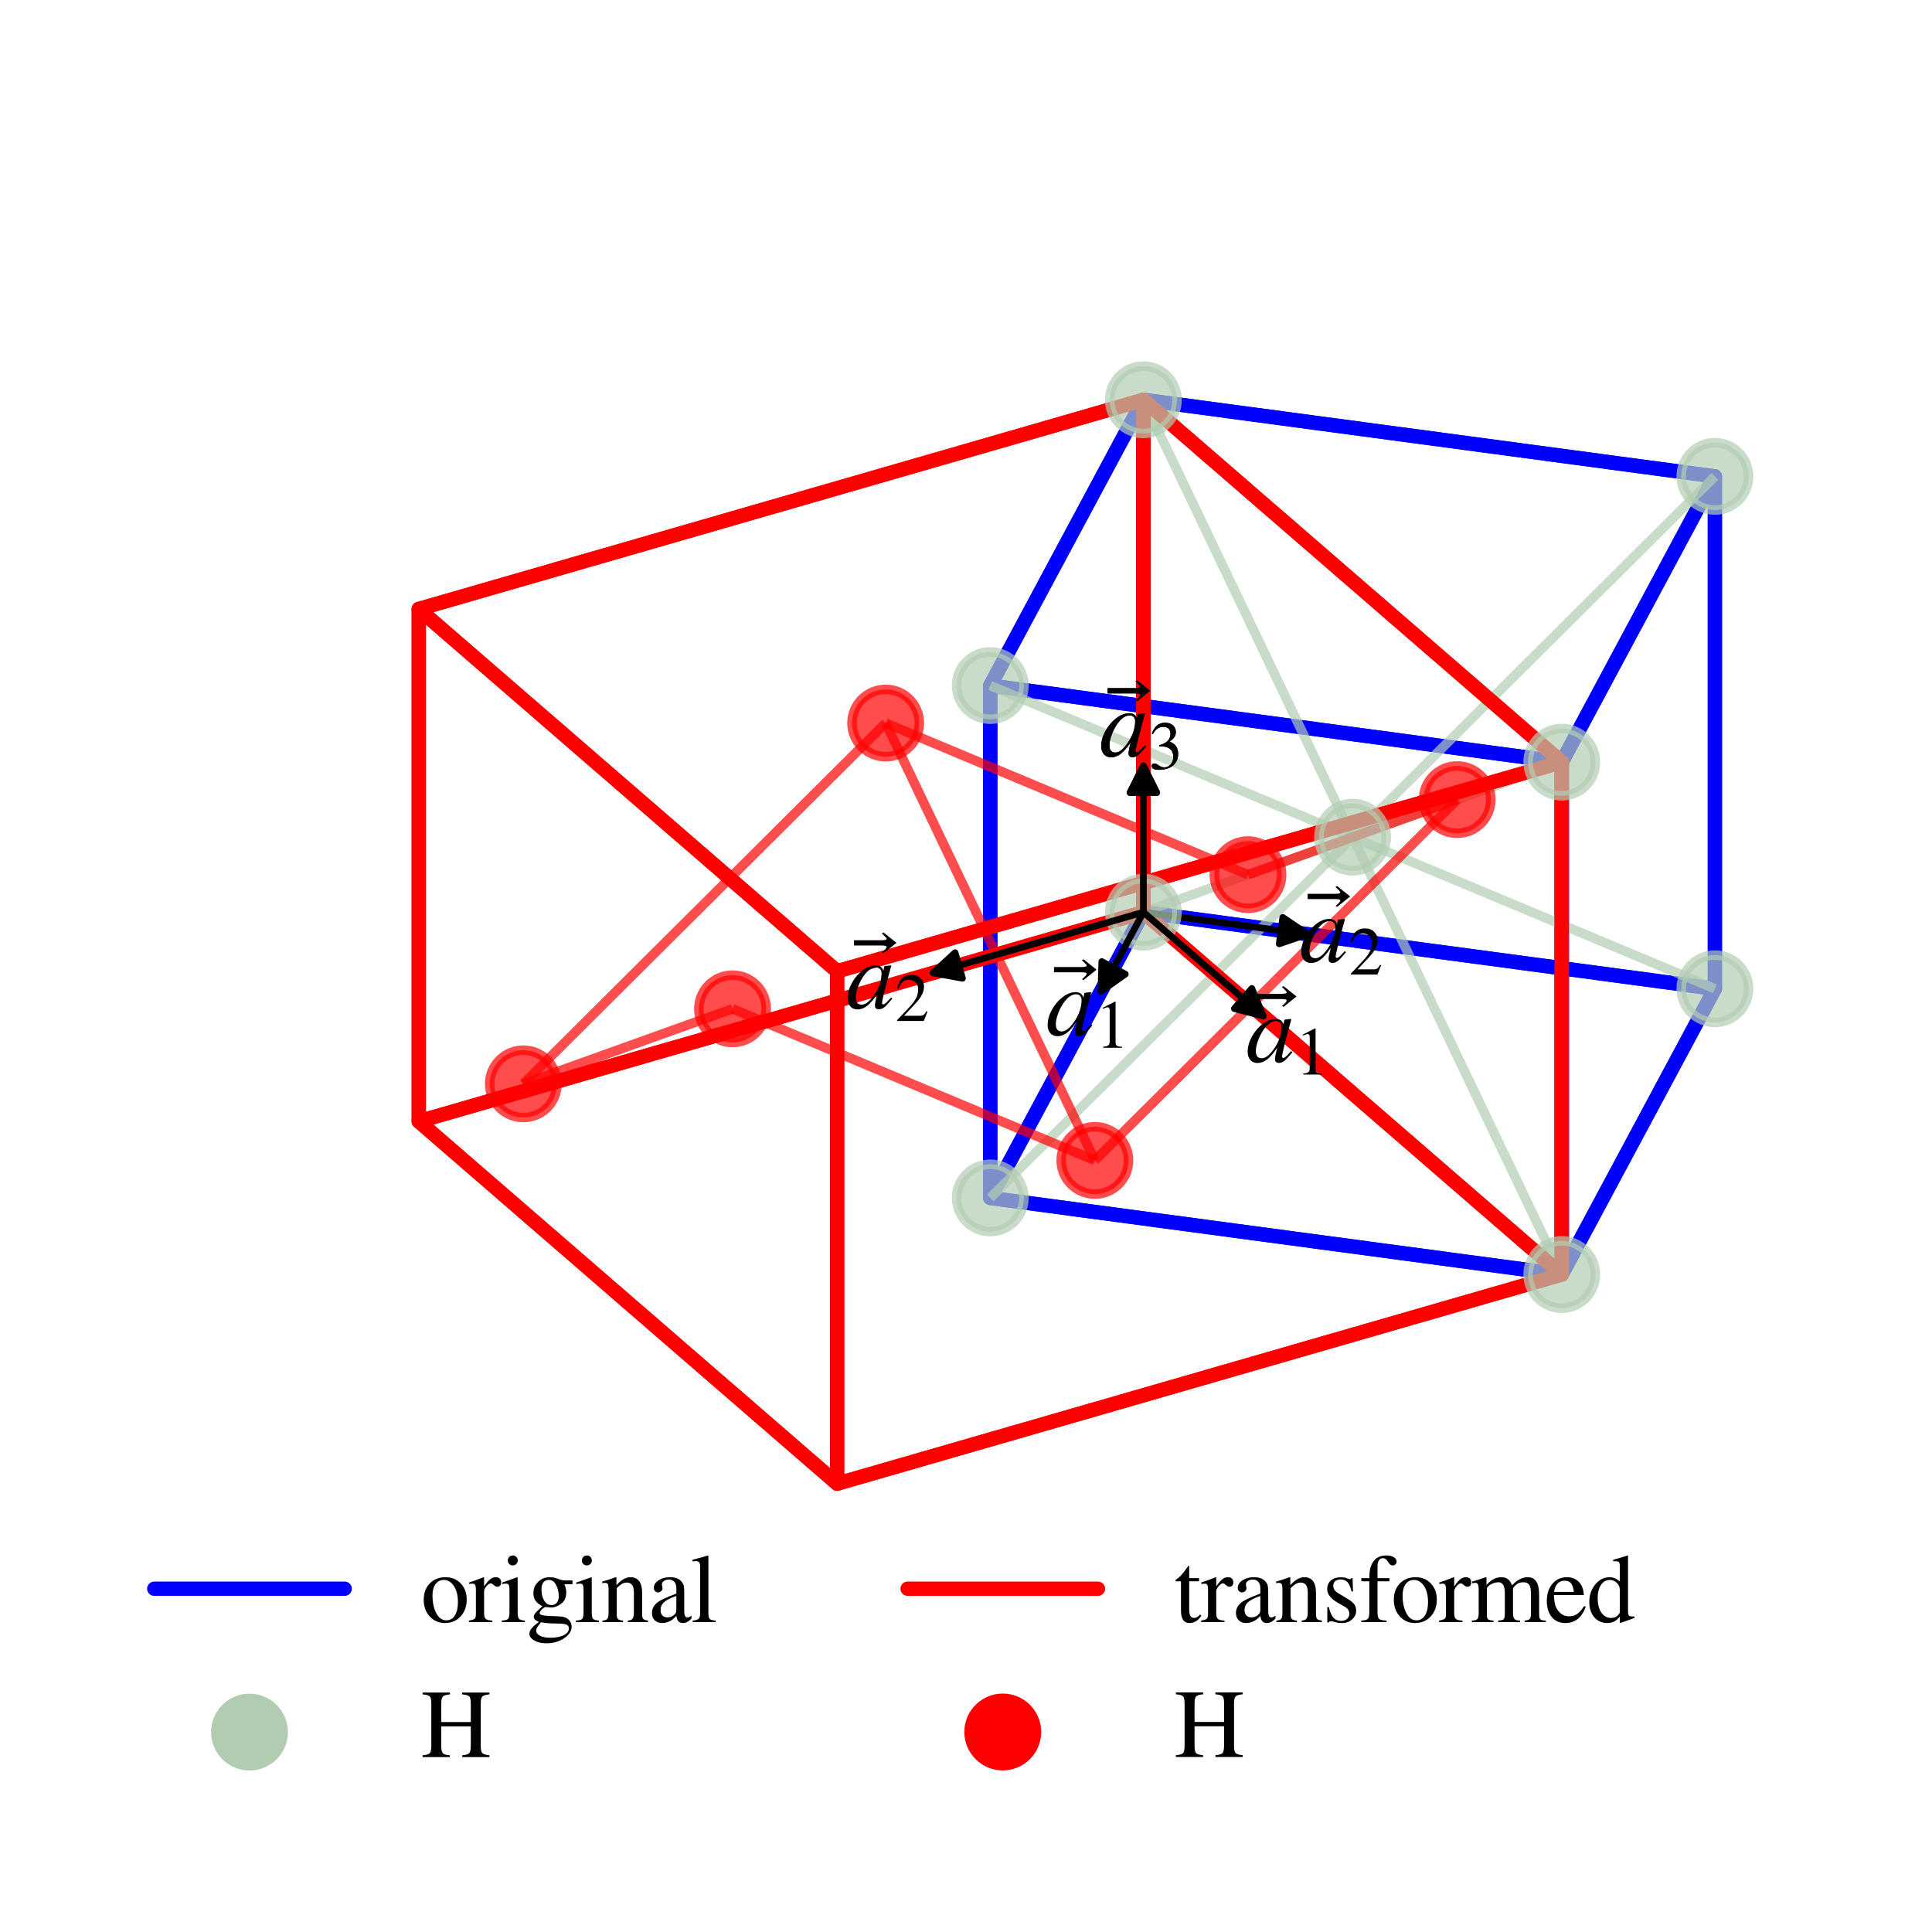 <?xml version="1.0" encoding="utf-8" standalone="no"?>
<!DOCTYPE svg PUBLIC "-//W3C//DTD SVG 1.1//EN"
  "http://www.w3.org/Graphics/SVG/1.1/DTD/svg11.dtd">
<svg xmlns:xlink="http://www.w3.org/1999/xlink" width="202.896pt" height="202.896pt" viewBox="0 0 202.896 202.896" xmlns="http://www.w3.org/2000/svg" version="1.1">
 <defs>
  <style type="text/css">*{stroke-linejoin: round; stroke-linecap: butt}</style>
 </defs>
 <g id="figure_1">
  <g id="patch_1">
   <path d="M 0 202.896 
L 202.896 202.896 
L 202.896 -0 
L 0 -0 
z
" style="fill: #ffffff"/>
  </g>
  <g id="patch_2">
   <path d="M 7.2 195.696 
L 195.696 195.696 
L 195.696 7.2 
L 7.2 7.2 
z
" style="fill: #ffffff"/>
  </g>
  <g id="axes_1">
   <g id="line2d_1">
    <path d="M 120.077 95.797 
L 103.995 125.806 
L 103.995 71.996 
L 120.077 41.987 
L 120.077 95.797 
" clip-path="url(#pa4ee722f42)" style="fill: none; stroke: #0000ff; stroke-width: 1.5; stroke-linecap: round"/>
   </g>
   <g id="line2d_2">
    <path d="M 120.077 95.797 
L 180.094 103.838 
L 164.013 133.847 
L 103.995 125.806 
L 120.077 95.797 
" clip-path="url(#pa4ee722f42)" style="fill: none; stroke: #0000ff; stroke-width: 1.5; stroke-linecap: round"/>
   </g>
   <g id="line2d_3">
    <path d="M 120.077 95.797 
L 120.077 41.987 
L 180.094 50.028 
L 180.094 103.838 
L 120.077 95.797 
" clip-path="url(#pa4ee722f42)" style="fill: none; stroke: #0000ff; stroke-width: 1.5; stroke-linecap: round"/>
   </g>
   <g id="line2d_4">
    <path d="M 180.094 103.838 
L 180.094 50.028 
L 164.013 80.037 
L 164.013 133.847 
L 180.094 103.838 
" clip-path="url(#pa4ee722f42)" style="fill: none; stroke: #0000ff; stroke-width: 1.5; stroke-linecap: round"/>
   </g>
   <g id="line2d_5">
    <path d="M 103.995 125.806 
L 164.013 133.847 
L 164.013 80.037 
L 103.995 71.996 
L 103.995 125.806 
" clip-path="url(#pa4ee722f42)" style="fill: none; stroke: #0000ff; stroke-width: 1.5; stroke-linecap: round"/>
   </g>
   <g id="line2d_6">
    <path d="M 120.077 41.987 
L 103.995 71.996 
L 164.013 80.037 
L 180.094 50.028 
L 120.077 41.987 
" clip-path="url(#pa4ee722f42)" style="fill: none; stroke: #0000ff; stroke-width: 1.5; stroke-linecap: round"/>
   </g>
   <g id="line2d_7">
    <path d="M 142.045 87.917 
L 131.061 91.857 
" clip-path="url(#pa4ee722f42)" style="fill: none; stroke: #b2ccb2; stroke-opacity: 0.7"/>
   </g>
   <g id="line2d_8">
    <path d="M 131.061 91.857 
L 120.077 95.797 
" clip-path="url(#pa4ee722f42)" style="fill: none; stroke: #b2ccb2; stroke-opacity: 0.7"/>
   </g>
   <g id="line2d_9">
    <path d="M 142.045 87.917 
L 123.02 79.956 
" clip-path="url(#pa4ee722f42)" style="fill: none; stroke: #b2ccb2; stroke-opacity: 0.7"/>
   </g>
   <g id="line2d_10">
    <path d="M 123.02 79.956 
L 103.995 71.996 
" clip-path="url(#pa4ee722f42)" style="fill: none; stroke: #b2ccb2; stroke-opacity: 0.7"/>
   </g>
   <g id="line2d_11">
    <path d="M 142.045 87.917 
L 131.061 64.952 
" clip-path="url(#pa4ee722f42)" style="fill: none; stroke: #b2ccb2; stroke-opacity: 0.7"/>
   </g>
   <g id="line2d_12">
    <path d="M 131.061 64.952 
L 120.077 41.987 
" clip-path="url(#pa4ee722f42)" style="fill: none; stroke: #b2ccb2; stroke-opacity: 0.7"/>
   </g>
   <g id="line2d_13">
    <path d="M 142.045 87.917 
L 161.069 95.877 
" clip-path="url(#pa4ee722f42)" style="fill: none; stroke: #b2ccb2; stroke-opacity: 0.7"/>
   </g>
   <g id="line2d_14">
    <path d="M 161.069 95.877 
L 180.094 103.838 
" clip-path="url(#pa4ee722f42)" style="fill: none; stroke: #b2ccb2; stroke-opacity: 0.7"/>
   </g>
   <g id="line2d_15">
    <path d="M 142.045 87.917 
L 161.069 68.972 
" clip-path="url(#pa4ee722f42)" style="fill: none; stroke: #b2ccb2; stroke-opacity: 0.7"/>
   </g>
   <g id="line2d_16">
    <path d="M 161.069 68.972 
L 180.094 50.028 
" clip-path="url(#pa4ee722f42)" style="fill: none; stroke: #b2ccb2; stroke-opacity: 0.7"/>
   </g>
   <g id="line2d_17">
    <path d="M 142.045 87.917 
L 123.02 106.861 
" clip-path="url(#pa4ee722f42)" style="fill: none; stroke: #b2ccb2; stroke-opacity: 0.7"/>
   </g>
   <g id="line2d_18">
    <path d="M 123.02 106.861 
L 103.995 125.806 
" clip-path="url(#pa4ee722f42)" style="fill: none; stroke: #b2ccb2; stroke-opacity: 0.7"/>
   </g>
   <g id="line2d_19">
    <path d="M 142.045 87.917 
L 153.029 110.882 
" clip-path="url(#pa4ee722f42)" style="fill: none; stroke: #b2ccb2; stroke-opacity: 0.7"/>
   </g>
   <g id="line2d_20">
    <path d="M 153.029 110.882 
L 164.013 133.847 
" clip-path="url(#pa4ee722f42)" style="fill: none; stroke: #b2ccb2; stroke-opacity: 0.7"/>
   </g>
   <g id="line2d_21">
    <path d="M 142.045 87.917 
L 153.029 83.977 
" clip-path="url(#pa4ee722f42)" style="fill: none; stroke: #b2ccb2; stroke-opacity: 0.7"/>
   </g>
   <g id="line2d_22">
    <path d="M 153.029 83.977 
L 164.013 80.037 
" clip-path="url(#pa4ee722f42)" style="fill: none; stroke: #b2ccb2; stroke-opacity: 0.7"/>
   </g>
   <g id="line2d_23">
    <path d="M 120.077 95.797 
L 164.013 133.847 
L 164.013 80.037 
L 120.077 41.987 
L 120.077 95.797 
" clip-path="url(#pa4ee722f42)" style="fill: none; stroke: #ff0000; stroke-width: 1.5; stroke-linecap: round"/>
   </g>
   <g id="line2d_24">
    <path d="M 120.077 95.797 
L 43.978 117.765 
L 87.914 155.814 
L 164.013 133.847 
L 120.077 95.797 
" clip-path="url(#pa4ee722f42)" style="fill: none; stroke: #ff0000; stroke-width: 1.5; stroke-linecap: round"/>
   </g>
   <g id="line2d_25">
    <path d="M 120.077 95.797 
L 120.077 41.987 
L 43.978 63.955 
L 43.978 117.765 
L 120.077 95.797 
" clip-path="url(#pa4ee722f42)" style="fill: none; stroke: #ff0000; stroke-width: 1.5; stroke-linecap: round"/>
   </g>
   <g id="line2d_26">
    <path d="M 43.978 117.765 
L 43.978 63.955 
L 87.914 102.004 
L 87.914 155.814 
L 43.978 117.765 
" clip-path="url(#pa4ee722f42)" style="fill: none; stroke: #ff0000; stroke-width: 1.5; stroke-linecap: round"/>
   </g>
   <g id="line2d_27">
    <path d="M 164.013 133.847 
L 87.914 155.814 
L 87.914 102.004 
L 164.013 80.037 
L 164.013 133.847 
" clip-path="url(#pa4ee722f42)" style="fill: none; stroke: #ff0000; stroke-width: 1.5; stroke-linecap: round"/>
   </g>
   <g id="line2d_28">
    <path d="M 120.077 41.987 
L 164.013 80.037 
L 87.914 102.004 
L 43.978 63.955 
L 120.077 41.987 
" clip-path="url(#pa4ee722f42)" style="fill: none; stroke: #ff0000; stroke-width: 1.5; stroke-linecap: round"/>
   </g>
   <g id="line2d_29">
    <path d="M 153.029 83.977 
L 142.045 87.917 
" clip-path="url(#pa4ee722f42)" style="fill: none; stroke: #ff0000; stroke-opacity: 0.7"/>
   </g>
   <g id="line2d_30">
    <path d="M 142.045 87.917 
L 131.061 91.857 
" clip-path="url(#pa4ee722f42)" style="fill: none; stroke: #ff0000; stroke-opacity: 0.7"/>
   </g>
   <g id="line2d_31">
    <path d="M 114.979 121.866 
L 95.954 113.905 
" clip-path="url(#pa4ee722f42)" style="fill: none; stroke: #ff0000; stroke-opacity: 0.7"/>
   </g>
   <g id="line2d_32">
    <path d="M 95.954 113.905 
L 76.93 105.945 
" clip-path="url(#pa4ee722f42)" style="fill: none; stroke: #ff0000; stroke-opacity: 0.7"/>
   </g>
   <g id="line2d_33">
    <path d="M 93.011 75.936 
L 103.995 98.901 
" clip-path="url(#pa4ee722f42)" style="fill: none; stroke: #ff0000; stroke-opacity: 0.7"/>
   </g>
   <g id="line2d_34">
    <path d="M 103.995 98.901 
L 114.979 121.866 
" clip-path="url(#pa4ee722f42)" style="fill: none; stroke: #ff0000; stroke-opacity: 0.7"/>
   </g>
   <g id="line2d_35">
    <path d="M 93.011 75.936 
L 112.036 83.896 
" clip-path="url(#pa4ee722f42)" style="fill: none; stroke: #ff0000; stroke-opacity: 0.7"/>
   </g>
   <g id="line2d_36">
    <path d="M 112.036 83.896 
L 131.061 91.857 
" clip-path="url(#pa4ee722f42)" style="fill: none; stroke: #ff0000; stroke-opacity: 0.7"/>
   </g>
   <g id="line2d_37">
    <path d="M 76.93 105.945 
L 65.946 109.885 
" clip-path="url(#pa4ee722f42)" style="fill: none; stroke: #ff0000; stroke-opacity: 0.7"/>
   </g>
   <g id="line2d_38">
    <path d="M 65.946 109.885 
L 54.962 113.825 
" clip-path="url(#pa4ee722f42)" style="fill: none; stroke: #ff0000; stroke-opacity: 0.7"/>
   </g>
   <g id="line2d_39">
    <path d="M 93.011 75.936 
L 73.987 94.88 
" clip-path="url(#pa4ee722f42)" style="fill: none; stroke: #ff0000; stroke-opacity: 0.7"/>
   </g>
   <g id="line2d_40">
    <path d="M 73.987 94.88 
L 54.962 113.825 
" clip-path="url(#pa4ee722f42)" style="fill: none; stroke: #ff0000; stroke-opacity: 0.7"/>
   </g>
   <g id="line2d_41">
    <path d="M 153.029 83.977 
L 134.004 102.921 
" clip-path="url(#pa4ee722f42)" style="fill: none; stroke: #ff0000; stroke-opacity: 0.7"/>
   </g>
   <g id="line2d_42">
    <path d="M 134.004 102.921 
L 114.979 121.866 
" clip-path="url(#pa4ee722f42)" style="fill: none; stroke: #ff0000; stroke-opacity: 0.7"/>
   </g>
   <g id="patch_3">
    <path d="M 120.077 95.797 
Q 129.079 97.003 137.306 98.105 
" clip-path="url(#pa4ee722f42)" style="fill: none; stroke: #000000; stroke-width: 0.7; stroke-linecap: round"/>
    <path d="M 134.717 96.346 
L 137.306 98.105 
L 134.345 99.121 
z
" clip-path="url(#pa4ee722f42)" style="stroke: #000000; stroke-width: 0.7; stroke-linecap: round"/>
   </g>
   <g id="Path3DCollection_1"/>
   <g id="text_1">
    <!-- $\vec{a}_1$ -->
    <g transform="translate(109.848 108.73) scale(0.1 -0.1)">
     <defs>
      <path id="STIXGeneral-Regular-20d7" d="M -109 4186 
L -954 3507 
L -1069 3558 
Q -755 3821 -755 3917 
Q -755 4013 -1069 4013 
L -2899 4013 
L -2899 4358 
L -1069 4358 
Q -755 4358 -755 4454 
Q -755 4474 -768 4496 
Q -781 4518 -816 4553 
Q -851 4589 -880 4621 
Q -909 4653 -973 4713 
Q -1037 4774 -1075 4813 
L -960 4864 
L -109 4186 
z
" transform="scale(0.016)"/>
      <path id="STIXGeneral-Italic-61" d="M 2963 710 
L 3046 640 
Q 2688 205 2518 70 
Q 2349 -64 2157 -64 
Q 1901 -64 1901 198 
Q 1901 358 2048 934 
Q 1690 397 1389 163 
Q 1088 -70 749 -70 
Q 467 -70 288 125 
Q 109 320 109 672 
Q 109 1158 387 1664 
Q 666 2170 1094 2496 
Q 1523 2822 1939 2822 
Q 2368 2822 2451 2451 
L 2522 2758 
L 2541 2778 
L 2931 2822 
L 2976 2803 
Q 2970 2778 2938 2669 
Q 2368 595 2368 346 
Q 2368 262 2458 262 
Q 2554 262 2790 525 
L 2963 710 
z
M 2336 2310 
Q 2336 2477 2240 2579 
Q 2144 2682 1978 2682 
Q 1542 2682 1139 2093 
Q 928 1779 787 1395 
Q 646 1011 646 717 
Q 646 243 1030 243 
Q 1408 243 1843 870 
Q 2336 1581 2336 2310 
z
" transform="scale(0.016)"/>
      <path id="STIXGeneral-Regular-31" d="M 2522 0 
L 755 0 
L 755 96 
Q 1107 115 1235 227 
Q 1363 339 1363 608 
L 1363 3482 
Q 1363 3795 1171 3795 
Q 1082 3795 883 3718 
L 710 3654 
L 710 3744 
L 1856 4326 
L 1914 4307 
L 1914 486 
Q 1914 275 2042 185 
Q 2170 96 2522 96 
L 2522 0 
z
" transform="scale(0.016)"/>
     </defs>
     <use xlink:href="#STIXGeneral-Regular-20d7" transform="translate(54.822 2)"/>
     <use xlink:href="#STIXGeneral-Italic-61" transform="translate(0 0.203)"/>
     <use xlink:href="#STIXGeneral-Regular-31" transform="translate(51.643 -13.025) scale(0.7)"/>
    </g>
   </g>
   <g id="text_2">
    <!-- $\vec{a}_2$ -->
    <g transform="translate(136.483 101.041) scale(0.1 -0.1)">
     <defs>
      <path id="STIXGeneral-Regular-32" d="M 3034 877 
L 2688 0 
L 186 0 
L 186 77 
L 1325 1286 
Q 1773 1754 1965 2144 
Q 2157 2534 2157 2950 
Q 2157 3379 1920 3616 
Q 1683 3853 1267 3853 
Q 922 3853 720 3673 
Q 518 3494 326 3021 
L 192 3053 
Q 301 3648 630 3987 
Q 960 4326 1523 4326 
Q 2054 4326 2380 4006 
Q 2707 3686 2707 3200 
Q 2707 2477 1888 1613 
L 832 486 
L 2330 486 
Q 2541 486 2665 569 
Q 2790 653 2944 915 
L 3034 877 
z
" transform="scale(0.016)"/>
     </defs>
     <use xlink:href="#STIXGeneral-Regular-20d7" transform="translate(54.822 2)"/>
     <use xlink:href="#STIXGeneral-Italic-61" transform="translate(0 0.203)"/>
     <use xlink:href="#STIXGeneral-Regular-32" transform="translate(51.643 -13.025) scale(0.7)"/>
    </g>
   </g>
   <g id="text_3">
    <!-- $\vec{a}_3$ -->
    <g transform="translate(115.477 79.443) scale(0.1 -0.1)">
     <defs>
      <path id="STIXGeneral-Regular-33" d="M 390 3264 
L 288 3290 
Q 435 3770 748 4048 
Q 1062 4326 1542 4326 
Q 1990 4326 2265 4083 
Q 2541 3840 2541 3450 
Q 2541 2925 1946 2566 
Q 2298 2413 2477 2227 
Q 2758 1914 2758 1402 
Q 2758 890 2464 506 
Q 2246 211 1840 60 
Q 1434 -90 979 -90 
Q 262 -90 262 275 
Q 262 378 339 442 
Q 416 506 525 506 
Q 685 506 915 339 
Q 1197 141 1466 141 
Q 1818 141 2058 425 
Q 2298 710 2298 1120 
Q 2298 1856 1632 2048 
Q 1434 2112 979 2112 
L 979 2202 
Q 1338 2323 1517 2432 
Q 2035 2726 2035 3290 
Q 2035 3610 1852 3776 
Q 1670 3942 1344 3942 
Q 768 3942 390 3264 
z
" transform="scale(0.016)"/>
     </defs>
     <use xlink:href="#STIXGeneral-Regular-20d7" transform="translate(54.822 2)"/>
     <use xlink:href="#STIXGeneral-Italic-61" transform="translate(0 0.203)"/>
     <use xlink:href="#STIXGeneral-Regular-33" transform="translate(51.643 -13.025) scale(0.7)"/>
    </g>
   </g>
   <g id="text_4">
    <!-- $\vec{a}_1$ -->
    <g transform="translate(130.854 111.544) scale(0.1 -0.1)">
     <use xlink:href="#STIXGeneral-Regular-20d7" transform="translate(54.822 2)"/>
     <use xlink:href="#STIXGeneral-Italic-61" transform="translate(0 0.203)"/>
     <use xlink:href="#STIXGeneral-Regular-31" transform="translate(51.643 -13.025) scale(0.7)"/>
    </g>
   </g>
   <g id="text_5">
    <!-- $\vec{a}_2$ -->
    <g transform="translate(88.842 105.916) scale(0.1 -0.1)">
     <use xlink:href="#STIXGeneral-Regular-20d7" transform="translate(54.822 2)"/>
     <use xlink:href="#STIXGeneral-Italic-61" transform="translate(0 0.203)"/>
     <use xlink:href="#STIXGeneral-Regular-32" transform="translate(51.643 -13.025) scale(0.7)"/>
    </g>
   </g>
   <g id="text_6">
    <!-- $\vec{a}_3$ -->
    <g transform="translate(115.477 79.443) scale(0.1 -0.1)">
     <use xlink:href="#STIXGeneral-Regular-20d7" transform="translate(54.822 2)"/>
     <use xlink:href="#STIXGeneral-Italic-61" transform="translate(0 0.203)"/>
     <use xlink:href="#STIXGeneral-Regular-33" transform="translate(51.643 -13.025) scale(0.7)"/>
    </g>
   </g>
   <g id="patch_4">
    <path d="M 120.077 95.797 
Q 120.077 87.726 120.077 80.437 
" clip-path="url(#pa4ee722f42)" style="fill: none; stroke: #000000; stroke-width: 0.7; stroke-linecap: round"/>
    <path d="M 118.677 83.237 
L 120.077 80.437 
L 121.477 83.237 
z
" clip-path="url(#pa4ee722f42)" style="stroke: #000000; stroke-width: 0.7; stroke-linecap: round"/>
   </g>
   <g id="Path3DCollection_2">
    <path d="M 120.077 99.333 
C 121.014 99.333 121.914 98.96 122.577 98.297 
C 123.24 97.634 123.612 96.735 123.612 95.797 
C 123.612 94.859 123.24 93.96 122.577 93.297 
C 121.914 92.634 121.014 92.262 120.077 92.262 
C 119.139 92.262 118.24 92.634 117.577 93.297 
C 116.914 93.96 116.541 94.859 116.541 95.797 
C 116.541 96.735 116.914 97.634 117.577 98.297 
C 118.24 98.96 119.139 99.333 120.077 99.333 
z
" clip-path="url(#pa4ee722f42)" style="fill: #b2ccb2; fill-opacity: 0.7; stroke: #b2ccb2; stroke-opacity: 0.7"/>
    <path d="M 180.094 107.373 
C 181.032 107.373 181.931 107.001 182.594 106.338 
C 183.257 105.675 183.63 104.776 183.63 103.838 
C 183.63 102.9 183.257 102.001 182.594 101.338 
C 181.931 100.675 181.032 100.302 180.094 100.302 
C 179.157 100.302 178.257 100.675 177.594 101.338 
C 176.931 102.001 176.559 102.9 176.559 103.838 
C 176.559 104.776 176.931 105.675 177.594 106.338 
C 178.257 107.001 179.157 107.373 180.094 107.373 
z
" clip-path="url(#pa4ee722f42)" style="fill: #b2ccb2; fill-opacity: 0.7; stroke: #b2ccb2; stroke-opacity: 0.7"/>
    <path d="M 120.077 45.523 
C 121.014 45.523 121.914 45.15 122.577 44.487 
C 123.24 43.824 123.612 42.925 123.612 41.987 
C 123.612 41.049 123.24 40.15 122.577 39.487 
C 121.914 38.824 121.014 38.452 120.077 38.452 
C 119.139 38.452 118.24 38.824 117.577 39.487 
C 116.914 40.15 116.541 41.049 116.541 41.987 
C 116.541 42.925 116.914 43.824 117.577 44.487 
C 118.24 45.15 119.139 45.523 120.077 45.523 
z
" clip-path="url(#pa4ee722f42)" style="fill: #b2ccb2; fill-opacity: 0.7; stroke: #b2ccb2; stroke-opacity: 0.7"/>
    <path d="M 180.094 53.563 
C 181.032 53.563 181.931 53.191 182.594 52.528 
C 183.257 51.865 183.63 50.965 183.63 50.028 
C 183.63 49.09 183.257 48.191 182.594 47.528 
C 181.931 46.865 181.032 46.492 180.094 46.492 
C 179.157 46.492 178.257 46.865 177.594 47.528 
C 176.931 48.191 176.559 49.09 176.559 50.028 
C 176.559 50.965 176.931 51.865 177.594 52.528 
C 178.257 53.191 179.157 53.563 180.094 53.563 
z
" clip-path="url(#pa4ee722f42)" style="fill: #b2ccb2; fill-opacity: 0.7; stroke: #b2ccb2; stroke-opacity: 0.7"/>
    <path d="M 142.045 91.452 
C 142.982 91.452 143.882 91.08 144.545 90.417 
C 145.208 89.754 145.58 88.854 145.58 87.917 
C 145.58 86.979 145.208 86.08 144.545 85.417 
C 143.882 84.754 142.982 84.381 142.045 84.381 
C 141.107 84.381 140.208 84.754 139.545 85.417 
C 138.882 86.08 138.509 86.979 138.509 87.917 
C 138.509 88.854 138.882 89.754 139.545 90.417 
C 140.208 91.08 141.107 91.452 142.045 91.452 
z
" clip-path="url(#pa4ee722f42)" style="fill: #b2ccb2; fill-opacity: 0.7; stroke: #b2ccb2; stroke-opacity: 0.7"/>
    <path d="M 103.995 129.341 
C 104.933 129.341 105.832 128.969 106.495 128.306 
C 107.158 127.643 107.531 126.743 107.531 125.806 
C 107.531 124.868 107.158 123.969 106.495 123.306 
C 105.832 122.643 104.933 122.27 103.995 122.27 
C 103.058 122.27 102.158 122.643 101.495 123.306 
C 100.832 123.969 100.46 124.868 100.46 125.806 
C 100.46 126.743 100.832 127.643 101.495 128.306 
C 102.158 128.969 103.058 129.341 103.995 129.341 
z
" clip-path="url(#pa4ee722f42)" style="fill: #b2ccb2; fill-opacity: 0.7; stroke: #b2ccb2; stroke-opacity: 0.7"/>
    <path d="M 164.013 137.382 
C 164.95 137.382 165.85 137.01 166.513 136.347 
C 167.176 135.684 167.548 134.784 167.548 133.847 
C 167.548 132.909 167.176 132.01 166.513 131.347 
C 165.85 130.684 164.95 130.311 164.013 130.311 
C 163.075 130.311 162.176 130.684 161.513 131.347 
C 160.85 132.01 160.477 132.909 160.477 133.847 
C 160.477 134.784 160.85 135.684 161.513 136.347 
C 162.176 137.01 163.075 137.382 164.013 137.382 
z
" clip-path="url(#pa4ee722f42)" style="fill: #b2ccb2; fill-opacity: 0.7; stroke: #b2ccb2; stroke-opacity: 0.7"/>
    <path d="M 103.995 75.531 
C 104.933 75.531 105.832 75.159 106.495 74.496 
C 107.158 73.833 107.531 72.933 107.531 71.996 
C 107.531 71.058 107.158 70.159 106.495 69.496 
C 105.832 68.833 104.933 68.46 103.995 68.46 
C 103.058 68.46 102.158 68.833 101.495 69.496 
C 100.832 70.159 100.46 71.058 100.46 71.996 
C 100.46 72.933 100.832 73.833 101.495 74.496 
C 102.158 75.159 103.058 75.531 103.995 75.531 
z
" clip-path="url(#pa4ee722f42)" style="fill: #b2ccb2; fill-opacity: 0.7; stroke: #b2ccb2; stroke-opacity: 0.7"/>
    <path d="M 164.013 83.572 
C 164.95 83.572 165.85 83.2 166.513 82.537 
C 167.176 81.874 167.548 80.974 167.548 80.037 
C 167.548 79.099 167.176 78.2 166.513 77.537 
C 165.85 76.874 164.95 76.501 164.013 76.501 
C 163.075 76.501 162.176 76.874 161.513 77.537 
C 160.85 78.2 160.477 79.099 160.477 80.037 
C 160.477 80.974 160.85 81.874 161.513 82.537 
C 162.176 83.2 163.075 83.572 164.013 83.572 
z
" clip-path="url(#pa4ee722f42)" style="fill: #b2ccb2; fill-opacity: 0.7; stroke: #b2ccb2; stroke-opacity: 0.7"/>
   </g>
   <g id="patch_5">
    <path d="M 120.077 95.797 
Q 120.077 87.726 120.077 80.437 
" clip-path="url(#pa4ee722f42)" style="fill: none; stroke: #000000; stroke-width: 0.7; stroke-linecap: round"/>
    <path d="M 118.677 83.237 
L 120.077 80.437 
L 121.477 83.237 
z
" clip-path="url(#pa4ee722f42)" style="stroke: #000000; stroke-width: 0.7; stroke-linecap: round"/>
   </g>
   <g id="Path3DCollection_3"/>
   <g id="legend_1">
    <g id="line2d_43">
     <path d="M 16.2 166.846 
L 26.2 166.846 
L 36.2 166.846 
" style="fill: none; stroke: #0000ff; stroke-width: 1.5; stroke-linecap: round"/>
    </g>
    <g id="text_7">
     <!-- original -->
     <g transform="translate(44.2 170.346) scale(0.1 -0.1)">
      <defs>
       <path id="STIXGeneral-Regular-6f" d="M 3008 1478 
Q 3008 806 2608 371 
Q 2208 -64 1568 -64 
Q 979 -64 582 368 
Q 186 800 186 1459 
Q 186 2125 582 2534 
Q 979 2944 1626 2944 
Q 2221 2944 2614 2537 
Q 3008 2131 3008 1478 
z
M 2432 1306 
Q 2432 2035 2112 2445 
Q 1856 2765 1504 2765 
Q 1171 2765 966 2493 
Q 762 2221 762 1747 
Q 762 928 1101 435 
Q 1318 115 1677 115 
Q 2029 115 2230 432 
Q 2432 749 2432 1306 
z
" transform="scale(0.016)"/>
       <path id="STIXGeneral-Regular-72" d="M 1024 2931 
L 1024 2342 
Q 1267 2688 1430 2816 
Q 1594 2944 1792 2944 
Q 1958 2944 2051 2854 
Q 2144 2765 2144 2605 
Q 2144 2470 2077 2393 
Q 2010 2317 1894 2317 
Q 1773 2317 1638 2445 
Q 1536 2541 1472 2541 
Q 1338 2541 1181 2355 
Q 1024 2170 1024 2016 
L 1024 576 
Q 1024 301 1133 205 
Q 1242 109 1568 96 
L 1568 0 
L 32 0 
L 32 96 
Q 339 154 412 224 
Q 486 294 486 538 
L 486 2138 
Q 486 2349 438 2435 
Q 390 2522 269 2522 
Q 166 2522 45 2496 
L 45 2598 
Q 448 2726 992 2944 
L 1024 2931 
z
" transform="scale(0.016)"/>
       <path id="STIXGeneral-Regular-69" d="M 1152 4045 
Q 1152 3904 1056 3811 
Q 960 3718 819 3718 
Q 685 3718 592 3811 
Q 499 3904 499 4045 
Q 499 4179 595 4275 
Q 691 4371 826 4371 
Q 966 4371 1059 4275 
Q 1152 4179 1152 4045 
z
M 1619 0 
L 102 0 
L 102 96 
Q 435 115 521 211 
Q 608 307 608 666 
L 608 2118 
Q 608 2342 563 2432 
Q 518 2522 397 2522 
Q 243 2522 128 2490 
L 128 2592 
L 1120 2944 
L 1146 2918 
L 1146 672 
Q 1146 314 1226 218 
Q 1306 122 1619 96 
L 1619 0 
z
" transform="scale(0.016)"/>
       <path id="STIXGeneral-Regular-67" d="M 3008 2483 
L 2477 2483 
Q 2598 2208 2598 1946 
Q 2598 1453 2265 1203 
Q 1933 954 1600 954 
Q 1530 954 1357 973 
L 1235 986 
Q 1107 947 979 812 
Q 851 678 851 582 
Q 851 435 1350 410 
L 2176 371 
Q 2528 358 2739 172 
Q 2950 -13 2950 -314 
Q 2950 -685 2566 -986 
Q 2035 -1395 1286 -1395 
Q 826 -1395 502 -1212 
Q 179 -1030 179 -774 
Q 179 -595 320 -419 
Q 461 -243 806 6 
Q 602 102 534 172 
Q 467 243 467 346 
Q 467 531 762 787 
Q 909 915 1037 1043 
Q 717 1203 579 1401 
Q 442 1600 442 1901 
Q 442 2336 752 2640 
Q 1062 2944 1510 2944 
Q 1766 2944 2022 2848 
L 2163 2797 
Q 2349 2733 2515 2733 
L 3008 2733 
L 3008 2483 
z
M 973 2163 
L 973 2144 
Q 973 1683 1155 1398 
Q 1338 1114 1632 1114 
Q 1850 1114 1978 1270 
Q 2106 1427 2106 1690 
Q 2106 2112 1914 2464 
Q 1754 2765 1446 2765 
Q 1222 2765 1097 2605 
Q 973 2445 973 2163 
z
M 2771 -410 
Q 2771 -230 2595 -163 
Q 2419 -96 1978 -96 
Q 1344 -96 941 -13 
Q 749 -243 688 -348 
Q 627 -454 627 -563 
Q 627 -774 880 -902 
Q 1133 -1030 1555 -1030 
Q 2099 -1030 2435 -860 
Q 2771 -691 2771 -410 
z
" transform="scale(0.016)"/>
       <path id="STIXGeneral-Regular-6e" d="M 3104 0 
L 1773 0 
L 1779 96 
Q 2016 115 2096 233 
Q 2176 352 2176 672 
L 2176 1946 
Q 2176 2592 1709 2592 
Q 1549 2592 1408 2515 
Q 1267 2438 1050 2227 
L 1050 461 
Q 1050 269 1136 192 
Q 1222 115 1466 96 
L 1466 0 
L 115 0 
L 115 96 
Q 358 115 435 214 
Q 512 314 512 602 
L 512 2157 
Q 512 2394 467 2483 
Q 422 2573 288 2573 
Q 160 2573 102 2547 
L 102 2656 
Q 550 2784 979 2944 
L 1030 2925 
L 1030 2426 
L 1037 2426 
Q 1491 2944 1958 2944 
Q 2323 2944 2518 2688 
Q 2714 2432 2714 1958 
L 2714 544 
Q 2714 288 2790 205 
Q 2867 122 3104 96 
L 3104 0 
z
" transform="scale(0.016)"/>
       <path id="STIXGeneral-Regular-61" d="M 2829 422 
L 2829 243 
Q 2586 -64 2253 -64 
Q 1888 -64 1843 403 
L 1837 403 
Q 1427 -64 909 -64 
Q 608 -64 422 112 
Q 237 288 237 602 
Q 237 1050 685 1350 
Q 992 1555 1837 1869 
L 1837 2214 
Q 1837 2502 1699 2646 
Q 1562 2790 1338 2790 
Q 1146 2790 1018 2697 
Q 890 2605 890 2477 
Q 890 2419 909 2348 
Q 928 2278 928 2208 
Q 928 2112 841 2029 
Q 755 1946 634 1946 
Q 525 1946 441 2029 
Q 358 2112 358 2240 
Q 358 2547 685 2752 
Q 986 2944 1421 2944 
Q 1939 2944 2176 2656 
Q 2291 2522 2323 2384 
Q 2355 2246 2355 1946 
L 2355 723 
Q 2355 301 2554 301 
Q 2682 301 2829 422 
z
M 1837 813 
L 1837 1715 
Q 1248 1510 1018 1293 
Q 800 1094 800 800 
Q 800 557 921 432 
Q 1043 307 1242 307 
Q 1453 307 1613 410 
Q 1747 506 1792 589 
Q 1837 672 1837 813 
z
" transform="scale(0.016)"/>
       <path id="STIXGeneral-Regular-6c" d="M 1645 0 
L 134 0 
L 134 96 
Q 435 122 531 221 
Q 627 320 627 589 
L 627 3590 
Q 627 3821 569 3910 
Q 512 4000 358 4000 
Q 224 4000 122 3987 
L 122 4090 
Q 730 4237 1133 4371 
L 1165 4346 
L 1165 557 
Q 1165 288 1254 201 
Q 1344 115 1645 96 
L 1645 0 
z
" transform="scale(0.016)"/>
      </defs>
      <use xlink:href="#STIXGeneral-Regular-6f"/>
      <use xlink:href="#STIXGeneral-Regular-72" x="50"/>
      <use xlink:href="#STIXGeneral-Regular-69" x="83.3"/>
      <use xlink:href="#STIXGeneral-Regular-67" x="111.1"/>
      <use xlink:href="#STIXGeneral-Regular-69" x="161.1"/>
      <use xlink:href="#STIXGeneral-Regular-6e" x="188.9"/>
      <use xlink:href="#STIXGeneral-Regular-61" x="238.9"/>
      <use xlink:href="#STIXGeneral-Regular-6c" x="283.3"/>
     </g>
    </g>
    <g id="Path3DCollection_4">
     <defs>
      <path id="m827d72e28f" d="M 0 3.536 
C 0.938 3.536 1.837 3.163 2.5 2.5 
C 3.163 1.837 3.536 0.938 3.536 0 
C 3.536 -0.938 3.163 -1.837 2.5 -2.5 
C 1.837 -3.163 0.938 -3.536 0 -3.536 
C -0.938 -3.536 -1.837 -3.163 -2.5 -2.5 
C -3.163 -1.837 -3.536 -0.938 -3.536 0 
C -3.536 0.938 -3.163 1.837 -2.5 2.5 
C -1.837 3.163 -0.938 3.536 0 3.536 
z
" style="stroke: #b2ccb2"/>
     </defs>
     <g>
      <use xlink:href="#m827d72e28f" x="26.2" y="181.901" style="fill: #b2ccb2; stroke: #b2ccb2"/>
     </g>
    </g>
    <g id="text_8">
     <!-- H -->
     <g transform="translate(44.2 184.526) scale(0.1 -0.1)">
      <defs>
       <path id="STIXGeneral-Regular-48" d="M 4499 0 
L 2714 0 
L 2714 122 
Q 3085 147 3181 265 
Q 3277 384 3277 794 
L 3277 2016 
L 1338 2016 
L 1338 723 
Q 1338 371 1440 256 
Q 1542 141 1894 122 
L 1901 0 
L 115 0 
L 115 122 
Q 493 147 589 259 
Q 685 371 685 781 
L 685 3507 
Q 685 3878 585 3980 
Q 486 4083 115 4115 
L 115 4237 
L 1907 4237 
L 1907 4115 
Q 1549 4083 1443 3977 
Q 1338 3872 1338 3507 
L 1338 2298 
L 3277 2298 
L 3277 3507 
Q 3277 3878 3177 3980 
Q 3078 4083 2707 4115 
L 2707 4237 
L 4499 4237 
L 4499 4115 
Q 4141 4083 4035 3977 
Q 3930 3872 3930 3507 
L 3930 710 
Q 3930 371 4035 259 
Q 4141 147 4499 122 
L 4499 0 
z
" transform="scale(0.016)"/>
      </defs>
      <use xlink:href="#STIXGeneral-Regular-48"/>
     </g>
    </g>
    <g id="line2d_44">
     <path d="M 95.309 166.846 
L 105.309 166.846 
L 115.309 166.846 
" style="fill: none; stroke: #ff0000; stroke-width: 1.5; stroke-linecap: round"/>
    </g>
    <g id="text_9">
     <!-- transformed -->
     <g transform="translate(123.309 170.346) scale(0.1 -0.1)">
      <defs>
       <path id="STIXGeneral-Regular-74" d="M 1702 493 
L 1786 422 
Q 1478 -64 1011 -64 
Q 448 -64 448 749 
L 448 2675 
L 109 2675 
Q 83 2694 83 2720 
Q 83 2771 192 2842 
Q 435 2982 813 3526 
Q 826 3546 874 3606 
Q 922 3667 941 3706 
Q 986 3706 986 3622 
L 986 2880 
L 1632 2880 
L 1632 2675 
L 986 2675 
L 986 845 
Q 986 538 1062 403 
Q 1139 269 1318 269 
Q 1510 269 1702 493 
z
" transform="scale(0.016)"/>
       <path id="STIXGeneral-Regular-73" d="M 998 1926 
L 1664 1523 
Q 1984 1331 2105 1164 
Q 2227 998 2227 736 
Q 2227 416 1961 176 
Q 1696 -64 1331 -64 
Q 1030 -64 864 -6 
Q 691 51 570 51 
Q 461 51 416 -26 
L 333 -26 
L 333 979 
L 435 979 
Q 538 512 730 294 
Q 922 77 1248 77 
Q 1485 77 1632 211 
Q 1779 346 1779 550 
Q 1779 845 1440 1030 
L 1094 1222 
Q 326 1651 326 2150 
Q 326 2522 566 2730 
Q 806 2938 1210 2938 
Q 1491 2938 1638 2867 
Q 1754 2816 1818 2816 
Q 1862 2816 1920 2880 
L 1990 2880 
L 2022 2010 
L 1926 2010 
Q 1818 2445 1654 2621 
Q 1491 2797 1203 2797 
Q 986 2797 854 2688 
Q 723 2579 723 2362 
Q 723 2253 796 2128 
Q 870 2003 998 1926 
z
" transform="scale(0.016)"/>
       <path id="STIXGeneral-Regular-66" d="M 134 2880 
L 659 2880 
Q 666 3264 710 3478 
Q 755 3693 883 3910 
Q 1152 4371 1786 4371 
Q 2074 4371 2262 4259 
Q 2451 4147 2451 3974 
Q 2451 3866 2374 3789 
Q 2298 3712 2182 3712 
Q 2029 3712 1894 3942 
Q 1741 4192 1555 4192 
Q 1197 4192 1197 3622 
L 1197 2880 
L 1978 2880 
L 1978 2675 
L 1197 2675 
L 1197 666 
Q 1197 307 1299 208 
Q 1402 109 1792 96 
L 1792 0 
L 128 0 
L 128 96 
Q 474 115 566 214 
Q 659 314 659 666 
L 659 2675 
L 134 2675 
L 134 2880 
z
" transform="scale(0.016)"/>
       <path id="STIXGeneral-Regular-6d" d="M 4960 0 
L 3565 0 
L 3565 96 
Q 3834 122 3907 208 
Q 3981 294 3981 576 
L 3981 1894 
Q 3981 2278 3869 2444 
Q 3757 2611 3488 2611 
Q 3264 2611 3107 2521 
Q 2950 2432 2803 2221 
L 2803 608 
Q 2803 301 2896 201 
Q 2989 102 3264 96 
L 3264 0 
L 1830 0 
L 1830 96 
Q 2112 115 2189 188 
Q 2266 262 2266 550 
L 2266 1901 
Q 2266 2611 1850 2611 
Q 1670 2611 1468 2531 
Q 1267 2451 1171 2336 
Q 1088 2240 1088 2227 
L 1088 448 
Q 1088 243 1177 176 
Q 1267 109 1523 96 
L 1523 0 
L 102 0 
L 102 96 
Q 371 102 460 195 
Q 550 288 550 563 
L 550 2150 
Q 550 2387 499 2480 
Q 448 2573 326 2573 
Q 230 2573 122 2547 
L 122 2656 
Q 557 2778 1011 2944 
L 1062 2925 
L 1062 2451 
L 1075 2451 
Q 1363 2752 1584 2848 
Q 1805 2944 2054 2944 
Q 2560 2944 2733 2406 
Q 3232 2944 3776 2944 
Q 4518 2944 4518 1792 
L 4518 493 
Q 4518 282 4582 202 
Q 4646 122 4794 109 
L 4960 96 
L 4960 0 
z
" transform="scale(0.016)"/>
       <path id="STIXGeneral-Regular-65" d="M 2611 1050 
L 2714 1005 
Q 2330 -64 1376 -64 
Q 813 -64 486 329 
Q 160 723 160 1389 
Q 160 2074 525 2509 
Q 890 2944 1485 2944 
Q 2061 2944 2374 2502 
Q 2560 2246 2592 1773 
L 621 1773 
Q 646 1370 700 1158 
Q 755 947 915 730 
Q 1184 378 1626 378 
Q 1939 378 2153 531 
Q 2368 685 2611 1050 
z
M 634 1978 
L 1939 1978 
Q 1882 2381 1750 2547 
Q 1619 2714 1312 2714 
Q 1043 2714 864 2525 
Q 685 2336 634 1978 
z
" transform="scale(0.016)"/>
       <path id="STIXGeneral-Regular-64" d="M 3142 269 
L 2202 -64 
L 2176 -45 
L 2176 365 
Q 1869 -64 1357 -64 
Q 826 -64 499 317 
Q 173 698 173 1312 
Q 173 1990 563 2467 
Q 954 2944 1504 2944 
Q 1850 2944 2176 2669 
L 2176 3667 
Q 2176 3866 2118 3930 
Q 2061 3994 1882 3994 
Q 1792 3994 1741 3987 
L 1741 4090 
Q 2323 4243 2682 4371 
L 2714 4358 
L 2714 730 
Q 2714 506 2768 435 
Q 2822 365 2995 365 
Q 3034 365 3142 371 
L 3142 269 
z
M 2176 653 
L 2176 2125 
Q 2176 2381 1981 2573 
Q 1786 2765 1523 2765 
Q 1158 2765 940 2438 
Q 723 2112 723 1568 
Q 723 979 963 624 
Q 1203 269 1606 269 
Q 1907 269 2080 474 
Q 2176 582 2176 653 
z
" transform="scale(0.016)"/>
      </defs>
      <use xlink:href="#STIXGeneral-Regular-74"/>
      <use xlink:href="#STIXGeneral-Regular-72" x="27.8"/>
      <use xlink:href="#STIXGeneral-Regular-61" x="61.1"/>
      <use xlink:href="#STIXGeneral-Regular-6e" x="105.5"/>
      <use xlink:href="#STIXGeneral-Regular-73" x="155.5"/>
      <use xlink:href="#STIXGeneral-Regular-66" x="194.4"/>
      <use xlink:href="#STIXGeneral-Regular-6f" x="227.7"/>
      <use xlink:href="#STIXGeneral-Regular-72" x="277.7"/>
      <use xlink:href="#STIXGeneral-Regular-6d" x="311"/>
      <use xlink:href="#STIXGeneral-Regular-65" x="388.8"/>
      <use xlink:href="#STIXGeneral-Regular-64" x="433.2"/>
     </g>
    </g>
    <g id="Path3DCollection_5">
     <defs>
      <path id="mdc05b80e8e" d="M 0 3.536 
C 0.938 3.536 1.837 3.163 2.5 2.5 
C 3.163 1.837 3.536 0.938 3.536 0 
C 3.536 -0.938 3.163 -1.837 2.5 -2.5 
C 1.837 -3.163 0.938 -3.536 0 -3.536 
C -0.938 -3.536 -1.837 -3.163 -2.5 -2.5 
C -3.163 -1.837 -3.536 -0.938 -3.536 0 
C -3.536 0.938 -3.163 1.837 -2.5 2.5 
C -1.837 3.163 -0.938 3.536 0 3.536 
z
" style="stroke: #ff0000"/>
     </defs>
     <g>
      <use xlink:href="#mdc05b80e8e" x="105.309" y="181.891" style="fill: #ff0000; stroke: #ff0000"/>
     </g>
    </g>
    <g id="text_10">
     <!-- H -->
     <g transform="translate(123.309 184.516) scale(0.1 -0.1)">
      <use xlink:href="#STIXGeneral-Regular-48"/>
     </g>
    </g>
   </g>
   <g id="patch_6">
    <path d="M 120.077 95.797 
Q 108.662 99.092 97.999 102.17 
" clip-path="url(#pa4ee722f42)" style="fill: none; stroke: #000000; stroke-width: 0.7; stroke-linecap: round"/>
    <path d="M 101.078 102.739 
L 97.999 102.17 
L 100.301 100.049 
z
" clip-path="url(#pa4ee722f42)" style="stroke: #000000; stroke-width: 0.7; stroke-linecap: round"/>
   </g>
   <g id="Path3DCollection_6">
    <path d="M 131.061 95.393 
C 131.998 95.393 132.898 95.02 133.561 94.357 
C 134.224 93.694 134.596 92.795 134.596 91.857 
C 134.596 90.919 134.224 90.02 133.561 89.357 
C 132.898 88.694 131.998 88.321 131.061 88.321 
C 130.123 88.321 129.224 88.694 128.561 89.357 
C 127.898 90.02 127.525 90.919 127.525 91.857 
C 127.525 92.795 127.898 93.694 128.561 94.357 
C 129.224 95.02 130.123 95.393 131.061 95.393 
z
" clip-path="url(#pa4ee722f42)" style="fill: #ff0000; fill-opacity: 0.7; stroke: #ff0000; stroke-opacity: 0.7"/>
    <path d="M 93.011 79.471 
C 93.949 79.471 94.848 79.099 95.511 78.436 
C 96.174 77.773 96.547 76.874 96.547 75.936 
C 96.547 74.998 96.174 74.099 95.511 73.436 
C 94.848 72.773 93.949 72.4 93.011 72.4 
C 92.074 72.4 91.174 72.773 90.511 73.436 
C 89.848 74.099 89.476 74.998 89.476 75.936 
C 89.476 76.874 89.848 77.773 90.511 78.436 
C 91.174 79.099 92.074 79.471 93.011 79.471 
z
" clip-path="url(#pa4ee722f42)" style="fill: #ff0000; fill-opacity: 0.7; stroke: #ff0000; stroke-opacity: 0.7"/>
    <path d="M 54.962 117.36 
C 55.899 117.36 56.799 116.988 57.462 116.325 
C 58.125 115.662 58.497 114.762 58.497 113.825 
C 58.497 112.887 58.125 111.988 57.462 111.325 
C 56.799 110.662 55.899 110.289 54.962 110.289 
C 54.024 110.289 53.125 110.662 52.462 111.325 
C 51.799 111.988 51.426 112.887 51.426 113.825 
C 51.426 114.762 51.799 115.662 52.462 116.325 
C 53.125 116.988 54.024 117.36 54.962 117.36 
z
" clip-path="url(#pa4ee722f42)" style="fill: #ff0000; fill-opacity: 0.7; stroke: #ff0000; stroke-opacity: 0.7"/>
    <path d="M 153.029 87.512 
C 153.966 87.512 154.866 87.14 155.529 86.477 
C 156.192 85.814 156.564 84.914 156.564 83.977 
C 156.564 83.039 156.192 82.14 155.529 81.477 
C 154.866 80.814 153.966 80.441 153.029 80.441 
C 152.091 80.441 151.192 80.814 150.529 81.477 
C 149.866 82.14 149.493 83.039 149.493 83.977 
C 149.493 84.914 149.866 85.814 150.529 86.477 
C 151.192 87.14 152.091 87.512 153.029 87.512 
z
" clip-path="url(#pa4ee722f42)" style="fill: #ff0000; fill-opacity: 0.7; stroke: #ff0000; stroke-opacity: 0.7"/>
    <path d="M 114.979 125.401 
C 115.917 125.401 116.816 125.029 117.479 124.366 
C 118.142 123.703 118.515 122.803 118.515 121.866 
C 118.515 120.928 118.142 120.029 117.479 119.366 
C 116.816 118.703 115.917 118.33 114.979 118.33 
C 114.042 118.33 113.142 118.703 112.479 119.366 
C 111.816 120.029 111.444 120.928 111.444 121.866 
C 111.444 122.803 111.816 123.703 112.479 124.366 
C 113.142 125.029 114.042 125.401 114.979 125.401 
z
" clip-path="url(#pa4ee722f42)" style="fill: #ff0000; fill-opacity: 0.7; stroke: #ff0000; stroke-opacity: 0.7"/>
    <path d="M 76.93 109.48 
C 77.867 109.48 78.767 109.108 79.43 108.445 
C 80.093 107.782 80.465 106.882 80.465 105.945 
C 80.465 105.007 80.093 104.108 79.43 103.445 
C 78.767 102.782 77.867 102.409 76.93 102.409 
C 75.992 102.409 75.093 102.782 74.43 103.445 
C 73.767 104.108 73.394 105.007 73.394 105.945 
C 73.394 106.882 73.767 107.782 74.43 108.445 
C 75.093 109.108 75.992 109.48 76.93 109.48 
z
" clip-path="url(#pa4ee722f42)" style="fill: #ff0000; fill-opacity: 0.7; stroke: #ff0000; stroke-opacity: 0.7"/>
   </g>
   <g id="patch_7">
    <path d="M 120.077 95.797 
Q 117.665 100.298 115.622 104.11 
" clip-path="url(#pa4ee722f42)" style="fill: none; stroke: #000000; stroke-width: 0.7; stroke-linecap: round"/>
    <path d="M 118.179 102.303 
L 115.622 104.11 
L 115.711 100.981 
z
" clip-path="url(#pa4ee722f42)" style="stroke: #000000; stroke-width: 0.7; stroke-linecap: round"/>
   </g>
   <g id="patch_8">
    <path d="M 120.077 95.797 
Q 126.667 101.505 132.666 106.7 
" clip-path="url(#pa4ee722f42)" style="fill: none; stroke: #000000; stroke-width: 0.7; stroke-linecap: round"/>
    <path d="M 131.466 103.808 
L 132.666 106.7 
L 129.633 105.925 
z
" clip-path="url(#pa4ee722f42)" style="stroke: #000000; stroke-width: 0.7; stroke-linecap: round"/>
   </g>
  </g>
 </g>
 <defs>
  <clipPath id="pa4ee722f42">
   <rect x="7.2" y="7.2" width="188.496" height="188.496"/>
  </clipPath>
 </defs>
</svg>

